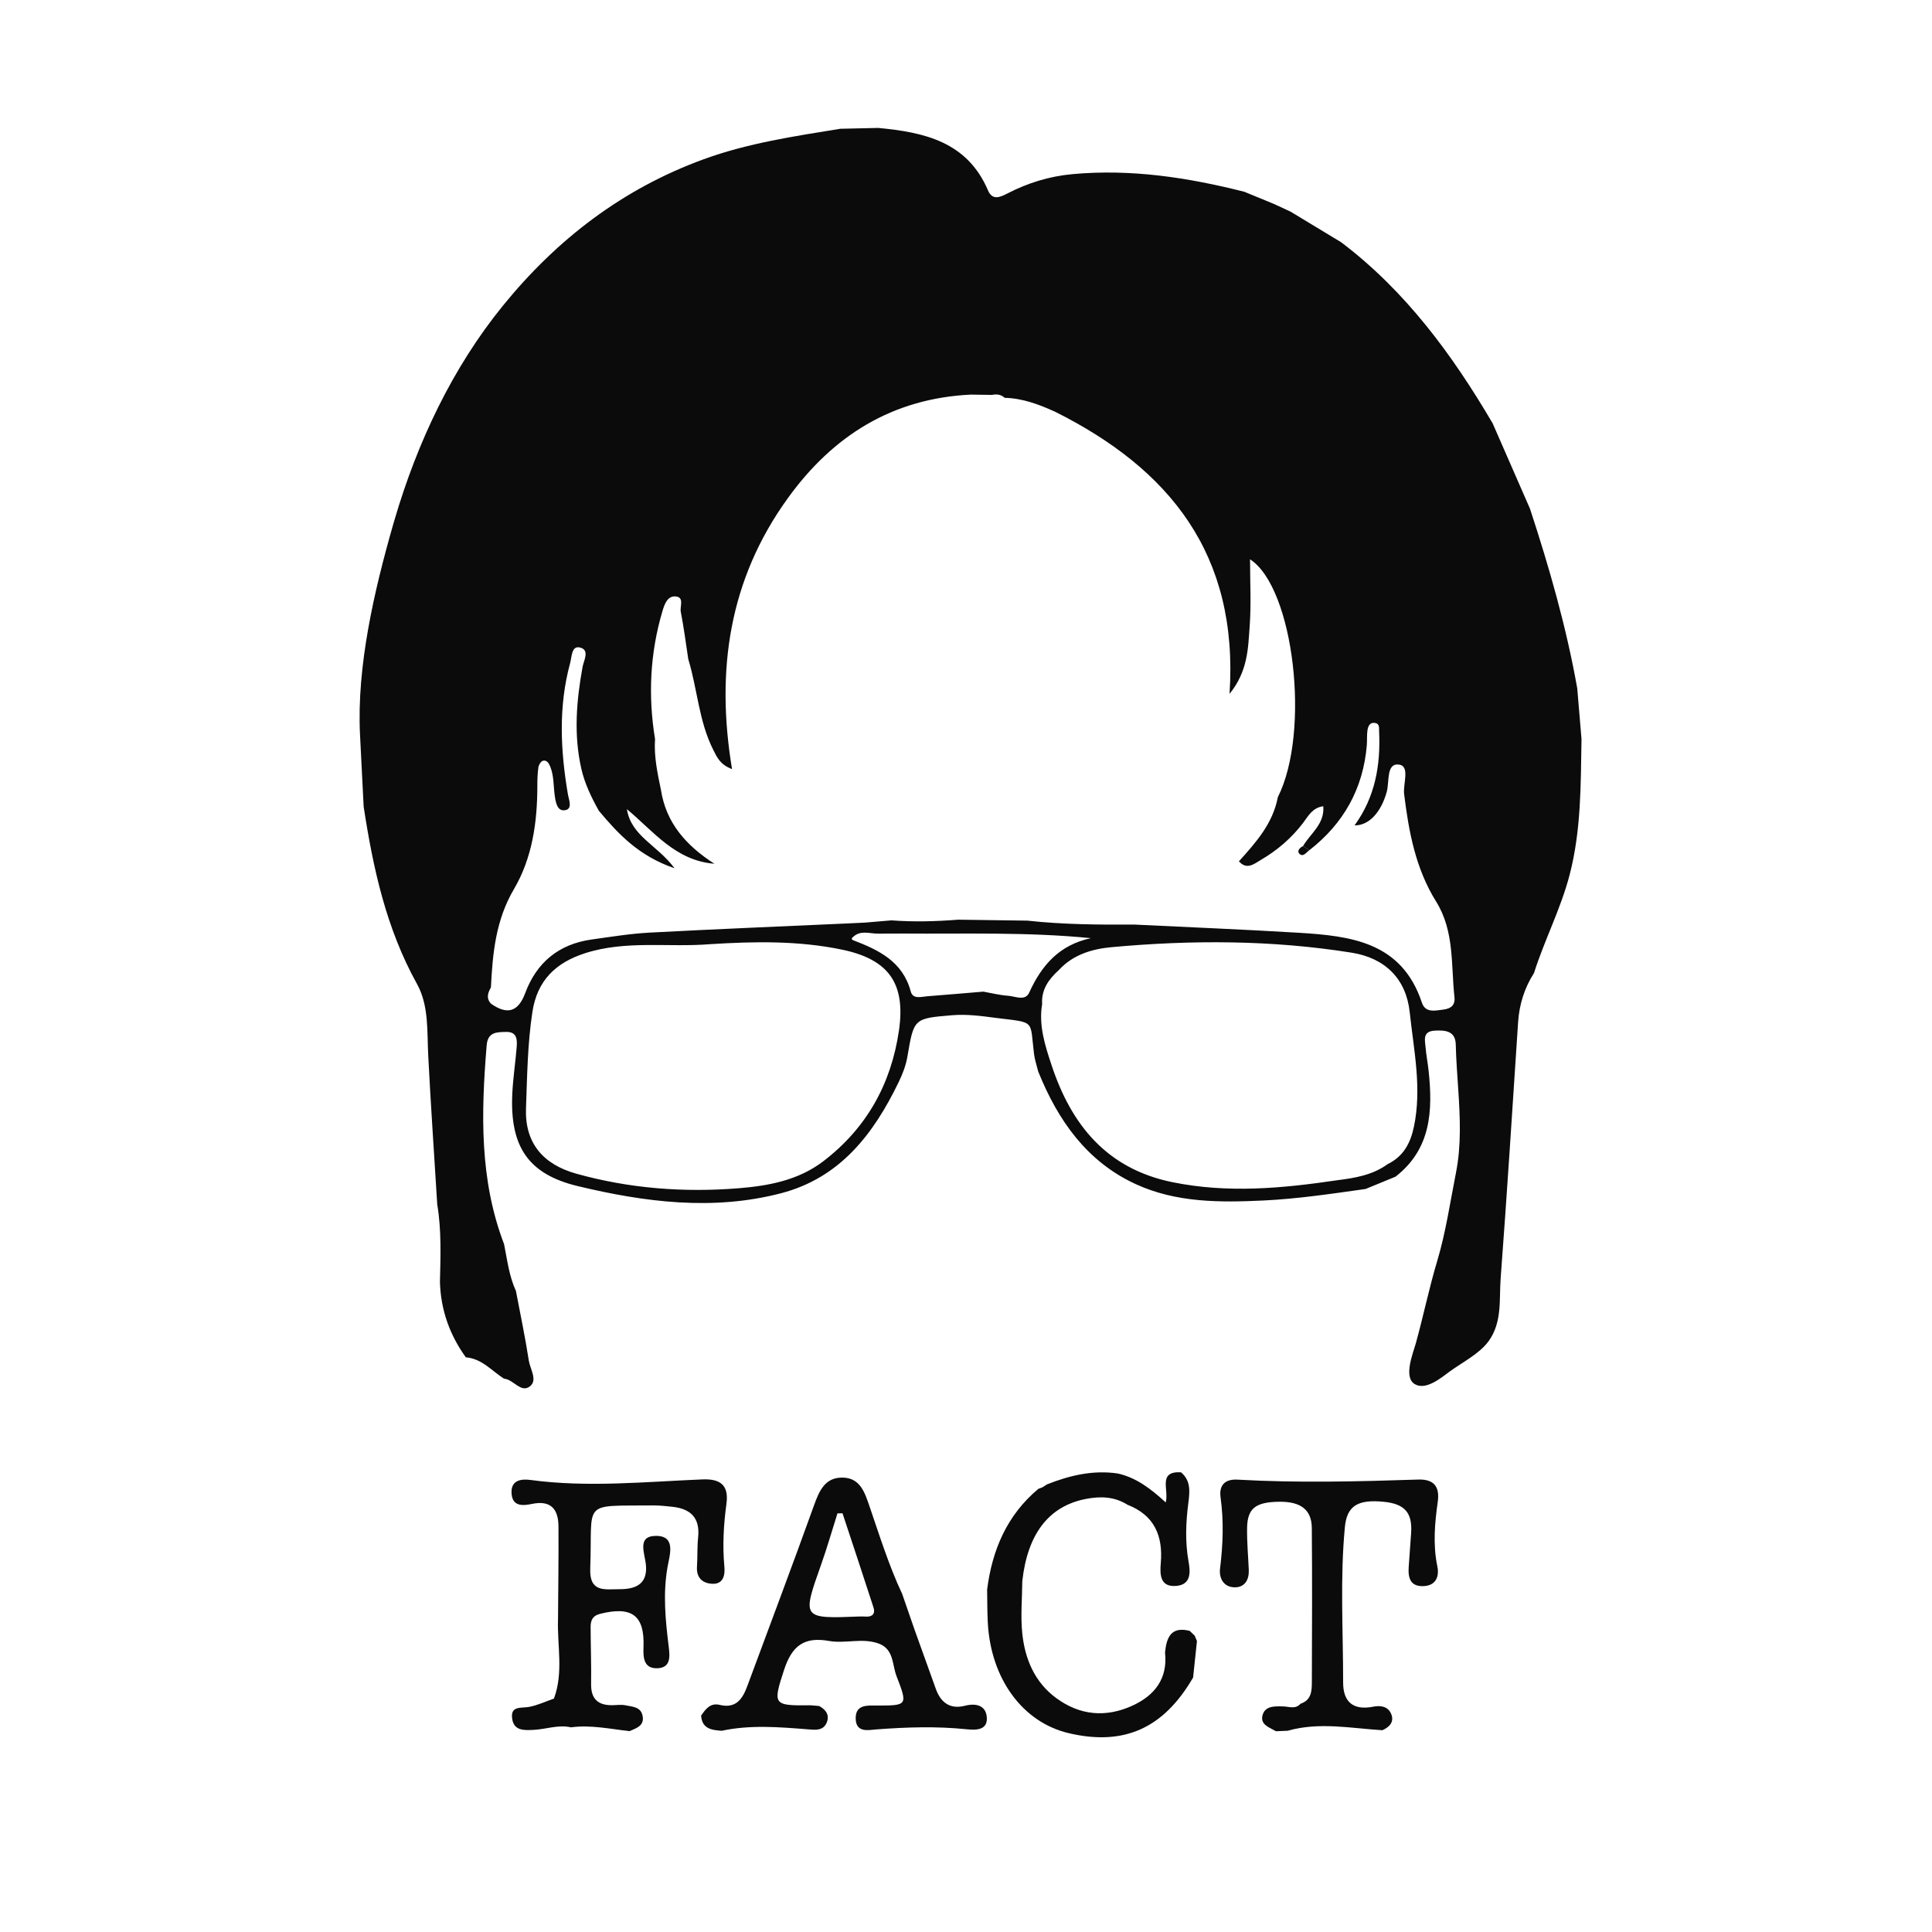 <?xml version="1.0" encoding="utf-8"?>
<!-- Generator: Adobe Illustrator 17.0.0, SVG Export Plug-In . SVG Version: 6.00 Build 0)  -->
<!DOCTYPE svg PUBLIC "-//W3C//DTD SVG 1.1//EN" "http://www.w3.org/Graphics/SVG/1.1/DTD/svg11.dtd">
<svg version="1.1" id="Layer_1" xmlns="http://www.w3.org/2000/svg" xmlns:xlink="http://www.w3.org/1999/xlink" x="0px" y="0px"
	 width="350px" height="350px" viewBox="-20 20 350 350" enable-background="new 0 0 350 350" xml:space="preserve">
<g>
	<path fill="#0B0B0B" d="M51.484,114.133c4.111-13.983,10.444-27.485,19.683-38.828c9.781-12.008,21.654-21.107,36.315-26.457
		c8.023-2.928,16.387-4.158,24.74-5.519c2.294-0.051,4.588-0.102,6.882-0.153c8.317,0.786,16.102,2.483,19.872,11.298
		c0.785,1.835,2.101,1.31,3.459,0.607c3.73-1.93,7.632-3.149,11.879-3.536c10.601-0.968,20.899,0.612,31.113,3.198
		c1.788,0.736,3.576,1.471,5.364,2.207c1.004,0.465,2.008,0.929,3.012,1.394c3.057,1.85,6.115,3.7,9.172,5.55
		c11.657,8.829,20.111,20.337,27.43,32.794c2.256,5.159,4.512,10.319,6.768,15.478c3.506,10.68,6.6,21.468,8.562,32.554
		c0.257,3.057,0.513,6.114,0.77,9.171c-0.144,8.24-0.046,16.468-2.149,24.576c-1.599,6.163-4.549,11.784-6.457,17.804
		c-1.737,2.718-2.667,5.689-2.881,8.908c-1.026,15.465-1.991,30.935-3.16,46.389c-0.29,3.837,0.317,7.931-2.173,11.382
		c-1.656,2.294-4.777,3.849-7.037,5.495c-1.534,1.118-4.335,3.525-6.372,2.289c-2.076-1.259-0.269-5.64,0.196-7.318
		c1.385-4.988,2.416-10.061,3.905-15.024c1.538-5.124,2.354-10.728,3.393-15.985c0.978-4.945,0.736-10.017,0.408-15.015
		c-0.179-2.725-0.39-5.449-0.454-8.179c-0.058-2.477-1.939-2.614-3.837-2.502c-2.226,0.13-1.742,1.743-1.627,3.08
		c0.119,1.388,0.392,2.761,0.541,4.147c0.781,7.271,0.467,14.207-5.989,19.226c-1.809,0.744-3.619,1.487-5.428,2.231
		c-6.147,0.865-12.285,1.788-18.498,2.085c-7.894,0.378-15.814,0.404-23.137-2.964c-8.874-4.081-14.107-11.571-17.663-20.39
		c-0.262-1.073-0.635-2.132-0.768-3.22c-0.765-6.256,0.343-5.595-6.9-6.505c-2.639-0.347-5.273-0.706-7.951-0.482
		c-6.956,0.582-6.905,0.581-8.088,7.524c-0.269,1.582-0.882,3.152-1.586,4.607c-4.547,9.406-10.626,17.342-21.322,20.123
		c-12.346,3.211-24.7,1.604-36.795-1.296c-9.113-2.185-12.302-7.305-11.873-16.69c0.127-2.779,0.554-5.543,0.784-8.319
		c0.118-1.427,0.165-2.978-1.915-2.925c-1.623,0.042-3.307-0.027-3.509,2.417c-1.006,12.196-1.327,24.317,3.153,36.027
		c0.575,2.864,0.908,5.789,2.148,8.484c0.793,4.192,1.684,8.37,2.328,12.585c0.237,1.553,1.623,3.527,0.249,4.657
		c-1.661,1.367-3.012-1.248-4.736-1.352c-2.229-1.424-4.014-3.643-6.914-3.867c-2.937-4.067-4.539-8.594-4.693-13.62
		c0.108-4.703,0.293-9.409-0.489-14.081c-0.553-8.978-1.17-17.953-1.632-26.937c-0.228-4.432,0.145-9.075-2.045-13.022
		c-5.575-10.043-7.952-20.965-9.656-32.127c-0.218-4.333-0.437-8.665-0.655-12.997c-0.625-12.405,2.589-26.182,5.987-38.039
		C51.302,114.757,51.393,114.444,51.484,114.133z M139.09,189.137c-1.539,0.018-3.174-0.693-4.545,0.6
		c-0.084,0.095-0.214,0.179-0.237,0.287c-0.017,0.078,0.086,0.242,0.171,0.274c4.67,1.785,9.042,3.843,10.511,9.315
		c0.392,1.46,1.865,0.957,2.954,0.873c3.4-0.261,6.798-0.559,10.197-0.842c1.493,0.262,2.977,0.648,4.48,0.748
		c1.301,0.087,3.103,1.028,3.831-0.575c2.237-4.924,5.429-8.631,11.173-9.859c-11.476-1.145-22.724-0.749-33.961-0.836
		C142.14,189.127,140.615,189.132,139.09,189.137z M68.931,198.89c-0.563,0.989-0.887,1.975,0.028,2.95
		c2.908,2.022,4.898,1.544,6.198-1.953c2.064-5.551,6.098-8.857,12.014-9.685c3.503-0.491,7.012-1.063,10.537-1.251
		c12.009-0.64,24.026-1.125,36.041-1.67c1.006-0.049,2.012-0.098,3.018-0.147c1.575-0.134,3.149-0.267,4.724-0.401
		c4.037,0.305,8.071,0.193,12.102-0.123c4.175,0.057,8.35,0.115,12.528,0.172c6.471,0.712,12.967,0.749,19.466,0.718
		c9.881,0.484,19.767,0.879,29.641,1.476c9.463,0.573,18.712,1.656,22.36,12.66c0.63,1.902,2.394,1.452,3.92,1.257
		c1.347-0.172,2.139-0.813,1.983-2.234c-0.644-5.864,0.023-11.964-3.324-17.333c-3.707-5.947-4.959-12.638-5.796-19.466
		c-0.231-1.883,1.138-5.121-0.979-5.354c-2.281-0.252-1.664,3.079-2.168,4.925c-1.027,3.756-3.261,6.148-5.831,6.09
		c3.749-5.157,4.726-10.937,4.446-17.018c-0.027-0.58,0.132-1.392-0.721-1.532c-1.001-0.164-1.295,0.638-1.399,1.39
		c-0.121,0.875-0.036,1.777-0.111,2.661c-0.665,7.874-4.206,14.177-10.421,19.012c-0.379-0.25-0.758-0.501-1.137-0.751
		c1.339-2.299,3.933-3.97,3.677-7.223c-1.984,0.248-2.758,1.832-3.685,3.047c-2.102,2.755-4.672,4.945-7.619,6.67
		c-1.169,0.684-2.554,1.91-3.979,0.251c3.098-3.42,6.154-6.866,7.049-11.621c5.953-11.796,2.925-37.926-5.038-43.085
		c0,4.048,0.224,8.082-0.063,12.079c-0.288,3.999-0.317,8.204-3.652,12.3c1.691-25.331-10.926-40.769-31.597-51.11
		c-2.918-1.319-5.888-2.45-9.15-2.521l0.017,0.004c-0.67-0.631-1.468-0.701-2.322-0.532c-1.268-0.019-2.537-0.038-3.805-0.057
		c-14.215,0.687-24.998,7.435-33.176,18.785c-10.604,14.671-13.074,31.115-10.094,49.059c-2.164-0.81-2.722-2.138-3.411-3.505
		c-2.61-5.181-2.859-10.99-4.516-16.418c-0.439-2.865-0.804-5.745-1.36-8.587c-0.189-0.964,0.71-2.676-0.991-2.774
		c-1.386-0.08-1.931,1.325-2.314,2.616c-2.271,7.641-2.64,15.384-1.356,23.227l0,0.001c-0.217,3.128,0.438,6.155,1.067,9.185
		c0.922,6.054,4.637,10.156,9.684,13.4c-7.075-0.558-11.036-5.896-15.851-9.891c0.782,4.907,5.482,6.462,8.632,10.709
		c-6.503-2.231-10.188-6.213-13.709-10.41c-1.353-2.429-2.566-4.913-3.184-7.651c-1.392-6.166-0.883-12.286,0.236-18.432
		c0.206-1.132,1.379-3.111-0.536-3.51c-1.474-0.308-1.397,1.646-1.722,2.841c-2.138,7.871-1.753,15.773-0.413,23.693
		c0.185,1.096,0.902,2.684-0.473,2.946c-1.478,0.281-1.741-1.495-1.907-2.693c-0.241-1.749-0.13-3.547-0.82-5.23
		c-0.258-0.629-0.648-1.216-1.337-1.02c-0.361,0.103-0.738,0.745-0.801,1.186c-0.158,1.122-0.189,2.269-0.189,3.405
		c-0.001,6.54-0.925,13.024-4.23,18.639c-3.322,5.645-3.868,11.636-4.18,17.826L68.931,198.89z M168.792,201.913
		c-0.665,3.873,0.562,7.58,1.714,11.062c3.559,10.761,9.96,18.755,21.887,21.187c10.013,2.042,19.89,1.125,29.809-0.345
		c3.234-0.411,6.435-0.922,9.166-2.914c2.84-1.383,4.137-3.745,4.775-6.781c1.471-6.999-0.03-13.891-0.761-20.757
		c-0.635-5.964-4.379-9.799-10.521-10.779c-14.46-2.307-28.996-2.325-43.527-0.994c-3.458,0.317-6.949,1.34-9.498,4.128
		C169.996,197.38,168.62,199.266,168.792,201.913z M108.639,191.046c-7.553,0.62-15.239-0.758-22.684,1.649
		c-5.287,1.71-8.635,4.927-9.505,10.623c-0.885,5.794-0.947,11.64-1.161,17.456c-0.23,6.268,3.059,10.159,9.114,11.851
		c9.632,2.692,19.496,3.435,29.398,2.638c5.384-0.433,10.819-1.424,15.36-4.9c7.84-6.001,12.278-13.999,13.69-23.661
		c1.248-8.54-1.85-12.902-10.305-14.665C124.648,190.391,116.645,190.544,108.639,191.046z"/>
	<path fill="#0B0B0B" d="M83.436,332.922c-2.305-0.522-4.515,0.354-6.779,0.461c-1.705,0.08-3.551,0.187-3.87-2.003
		c-0.352-2.417,1.613-1.887,3.064-2.159c1.539-0.289,3.001-0.986,4.497-1.504c1.773-4.738,0.571-9.629,0.743-14.449
		c0.034-5.583,0.121-11.166,0.082-16.748c-0.021-3.089-1.346-4.786-4.789-4.073c-1.629,0.337-3.565,0.527-3.713-1.916
		c-0.142-2.364,1.687-2.655,3.411-2.423c10.4,1.405,20.786,0.327,31.172-0.099c3.277-0.134,4.802,1.058,4.347,4.423
		c-0.512,3.781-0.731,7.563-0.372,11.388c0.143,1.525-0.181,3.277-2.362,3.089c-1.72-0.148-2.722-1.183-2.603-3.083
		c0.112-1.773,0.026-3.562,0.209-5.326c0.367-3.538-1.373-5.19-4.694-5.534c-1.134-0.117-2.274-0.254-3.411-0.243
		c-13.273,0.127-10.967-1.02-11.442,11.423c-0.169,4.417,2.673,3.746,5.284,3.752c2.888,0.007,5.108-0.871,4.811-4.336
		c-0.183-2.136-1.709-5.296,1.789-5.321c3.715-0.027,2.504,3.475,2.124,5.619c-0.857,4.839-0.387,9.598,0.203,14.385
		c0.225,1.828,0.435,3.936-2.126,3.975c-2.423,0.037-2.505-1.97-2.433-3.87c0.215-5.704-2.108-7.417-7.808-6.002
		c-1.476,0.366-1.778,1.242-1.773,2.453c0.015,3.427,0.139,6.854,0.088,10.279c-0.042,2.79,1.343,3.902,3.973,3.831
		c0.759-0.02,1.547-0.13,2.273,0.026c1.192,0.256,2.688,0.236,3.056,1.799c0.441,1.87-1.057,2.321-2.338,2.876
		C90.522,333.217,87.02,332.445,83.436,332.922z"/>
	<path fill="#0B0B0B" d="M110.739,333.547c-1.82-0.128-3.566-0.358-3.723-2.743c0.801-1.198,1.682-2.355,3.353-1.951
		c2.963,0.717,4.145-1.064,5.008-3.394c4.038-10.903,8.146-21.781,12.079-32.722c0.969-2.696,2.017-5.141,5.266-5.053
		c3.124,0.085,3.943,2.713,4.785,5.164c1.844,5.36,3.521,10.783,5.939,15.929c0.748,2.159,1.495,4.318,2.243,6.477
		c1.28,3.56,2.568,7.117,3.838,10.681c0.897,2.516,2.59,3.762,5.27,3.08c2.102-0.535,3.848-0.018,3.975,2.151
		c0.134,2.298-1.964,2.281-3.638,2.108c-5.452-0.563-10.887-0.39-16.341,0.023c-1.431,0.109-3.693,0.672-3.775-1.897
		c-0.085-2.663,2.131-2.427,3.839-2.427c5.521,0.001,5.624,0.004,3.553-5.338c-0.806-2.079-0.455-4.915-3.28-5.908
		c-2.94-1.047-6.012,0.07-8.928-0.451c-4.561-0.816-6.751,0.901-8.174,5.28c-1.996,6.146-2.023,6.471,4.51,6.373
		c0.623-0.009,1.248,0.088,1.873,0.135c1.248,0.685,1.944,1.692,1.317,3.085c-0.649,1.443-2.117,1.237-3.313,1.141
		C121.176,332.876,115.948,332.433,110.739,333.547z M132.629,294.149c-0.305,0.003-0.609,0.006-0.914,0.009
		c-0.978,3.084-1.869,6.199-2.949,9.248c-3.491,9.856-3.517,9.846,6.972,9.436c0.38-0.015,0.762,0.001,1.142,0.023
		c1.198,0.068,1.71-0.572,1.367-1.637C136.409,305.524,134.508,299.84,132.629,294.149z"/>
	<path fill="#0B0B0B" d="M213.284,333.54c-0.709,0.031-1.419,0.061-2.128,0.092c-1.154-0.681-2.867-1.17-2.449-2.851
		c0.446-1.79,2.244-1.675,3.736-1.648c1.089,0.02,2.235,0.567,3.152-0.485c2.022-0.657,2.054-2.381,2.06-4.026
		c0.031-9.27,0.072-18.541-0.008-27.811c-0.029-3.33-2.024-4.804-5.919-4.755c-4.261,0.053-5.751,1.193-5.806,4.747
		c-0.039,2.532,0.195,5.068,0.306,7.602c0.078,1.787-0.733,3.152-2.511,3.153c-2.008,0.001-2.916-1.612-2.692-3.422
		c0.533-4.304,0.691-8.567,0.091-12.886c-0.286-2.054,0.668-3.338,3.079-3.2c10.913,0.624,21.831,0.339,32.744-0.014
		c2.998-0.097,3.884,1.467,3.524,4.025c-0.55,3.915-0.89,7.78-0.071,11.724c0.349,1.682-0.162,3.404-2.394,3.549
		c-2.483,0.161-2.941-1.445-2.798-3.471c0.143-2.024,0.287-4.049,0.434-6.073c0.269-3.718-1.122-5.339-4.914-5.724
		c-4.761-0.483-6.718,0.738-7.083,4.584c-0.891,9.379-0.308,18.78-0.315,28.171c-0.003,3.522,1.855,5.073,5.441,4.362
		c1.308-0.259,2.677-0.078,3.252,1.287c0.61,1.446-0.272,2.394-1.58,2.977C224.717,333.095,218.993,331.919,213.284,333.54z"/>
	<path fill="#0B0B0B" d="M196.837,317.302c-0.232,2.199-0.463,4.397-0.695,6.596c-5.353,9.226-12.539,12.439-22.541,10.08
		c-8.315-1.962-14.08-9.787-14.648-19.946c-0.113-2.024-0.087-4.056-0.125-6.084c0.922-7.18,3.598-13.466,9.275-18.226
		c0.241-0.09,0.481-0.18,0.722-0.27c0.287-0.182,0.575-0.365,0.862-0.547c4.106-1.625,8.309-2.619,12.766-1.974
		c3.363,0.73,6.009,2.757,8.727,5.245c0.642-2.26-1.507-5.681,2.765-5.458c1.833,1.527,1.591,3.565,1.331,5.579
		c-0.456,3.533-0.591,7.035,0.04,10.587c0.319,1.793,0.543,4.14-2.132,4.41c-3.001,0.303-3.083-1.97-2.897-4.12
		c0.426-4.926-1.158-8.672-6.021-10.569c-2.374-1.5-4.946-1.573-7.597-1.049c-6.671,1.316-10.512,6.299-11.47,14.874
		c-0.024,3.15-0.326,6.329-0.006,9.444c0.475,4.636,2.22,8.836,6.115,11.723c4.325,3.205,9.094,3.601,13.925,1.359
		c3.976-1.845,6.344-4.895,5.825-9.584c0.263-2.704,1.071-4.789,4.469-3.924c0.302,0.29,0.603,0.581,0.905,0.871
		c0.134,0.321,0.269,0.642,0.403,0.963L196.837,317.302z"/>
	<path fill="#0B0B0B" d="M217.187,174.033c-0.547,0.391-1.095,1.289-1.779,0.648c-0.501-0.47,0.017-1.105,0.642-1.399
		C216.429,173.532,216.808,173.782,217.187,174.033z"/>
</g>
</svg>
